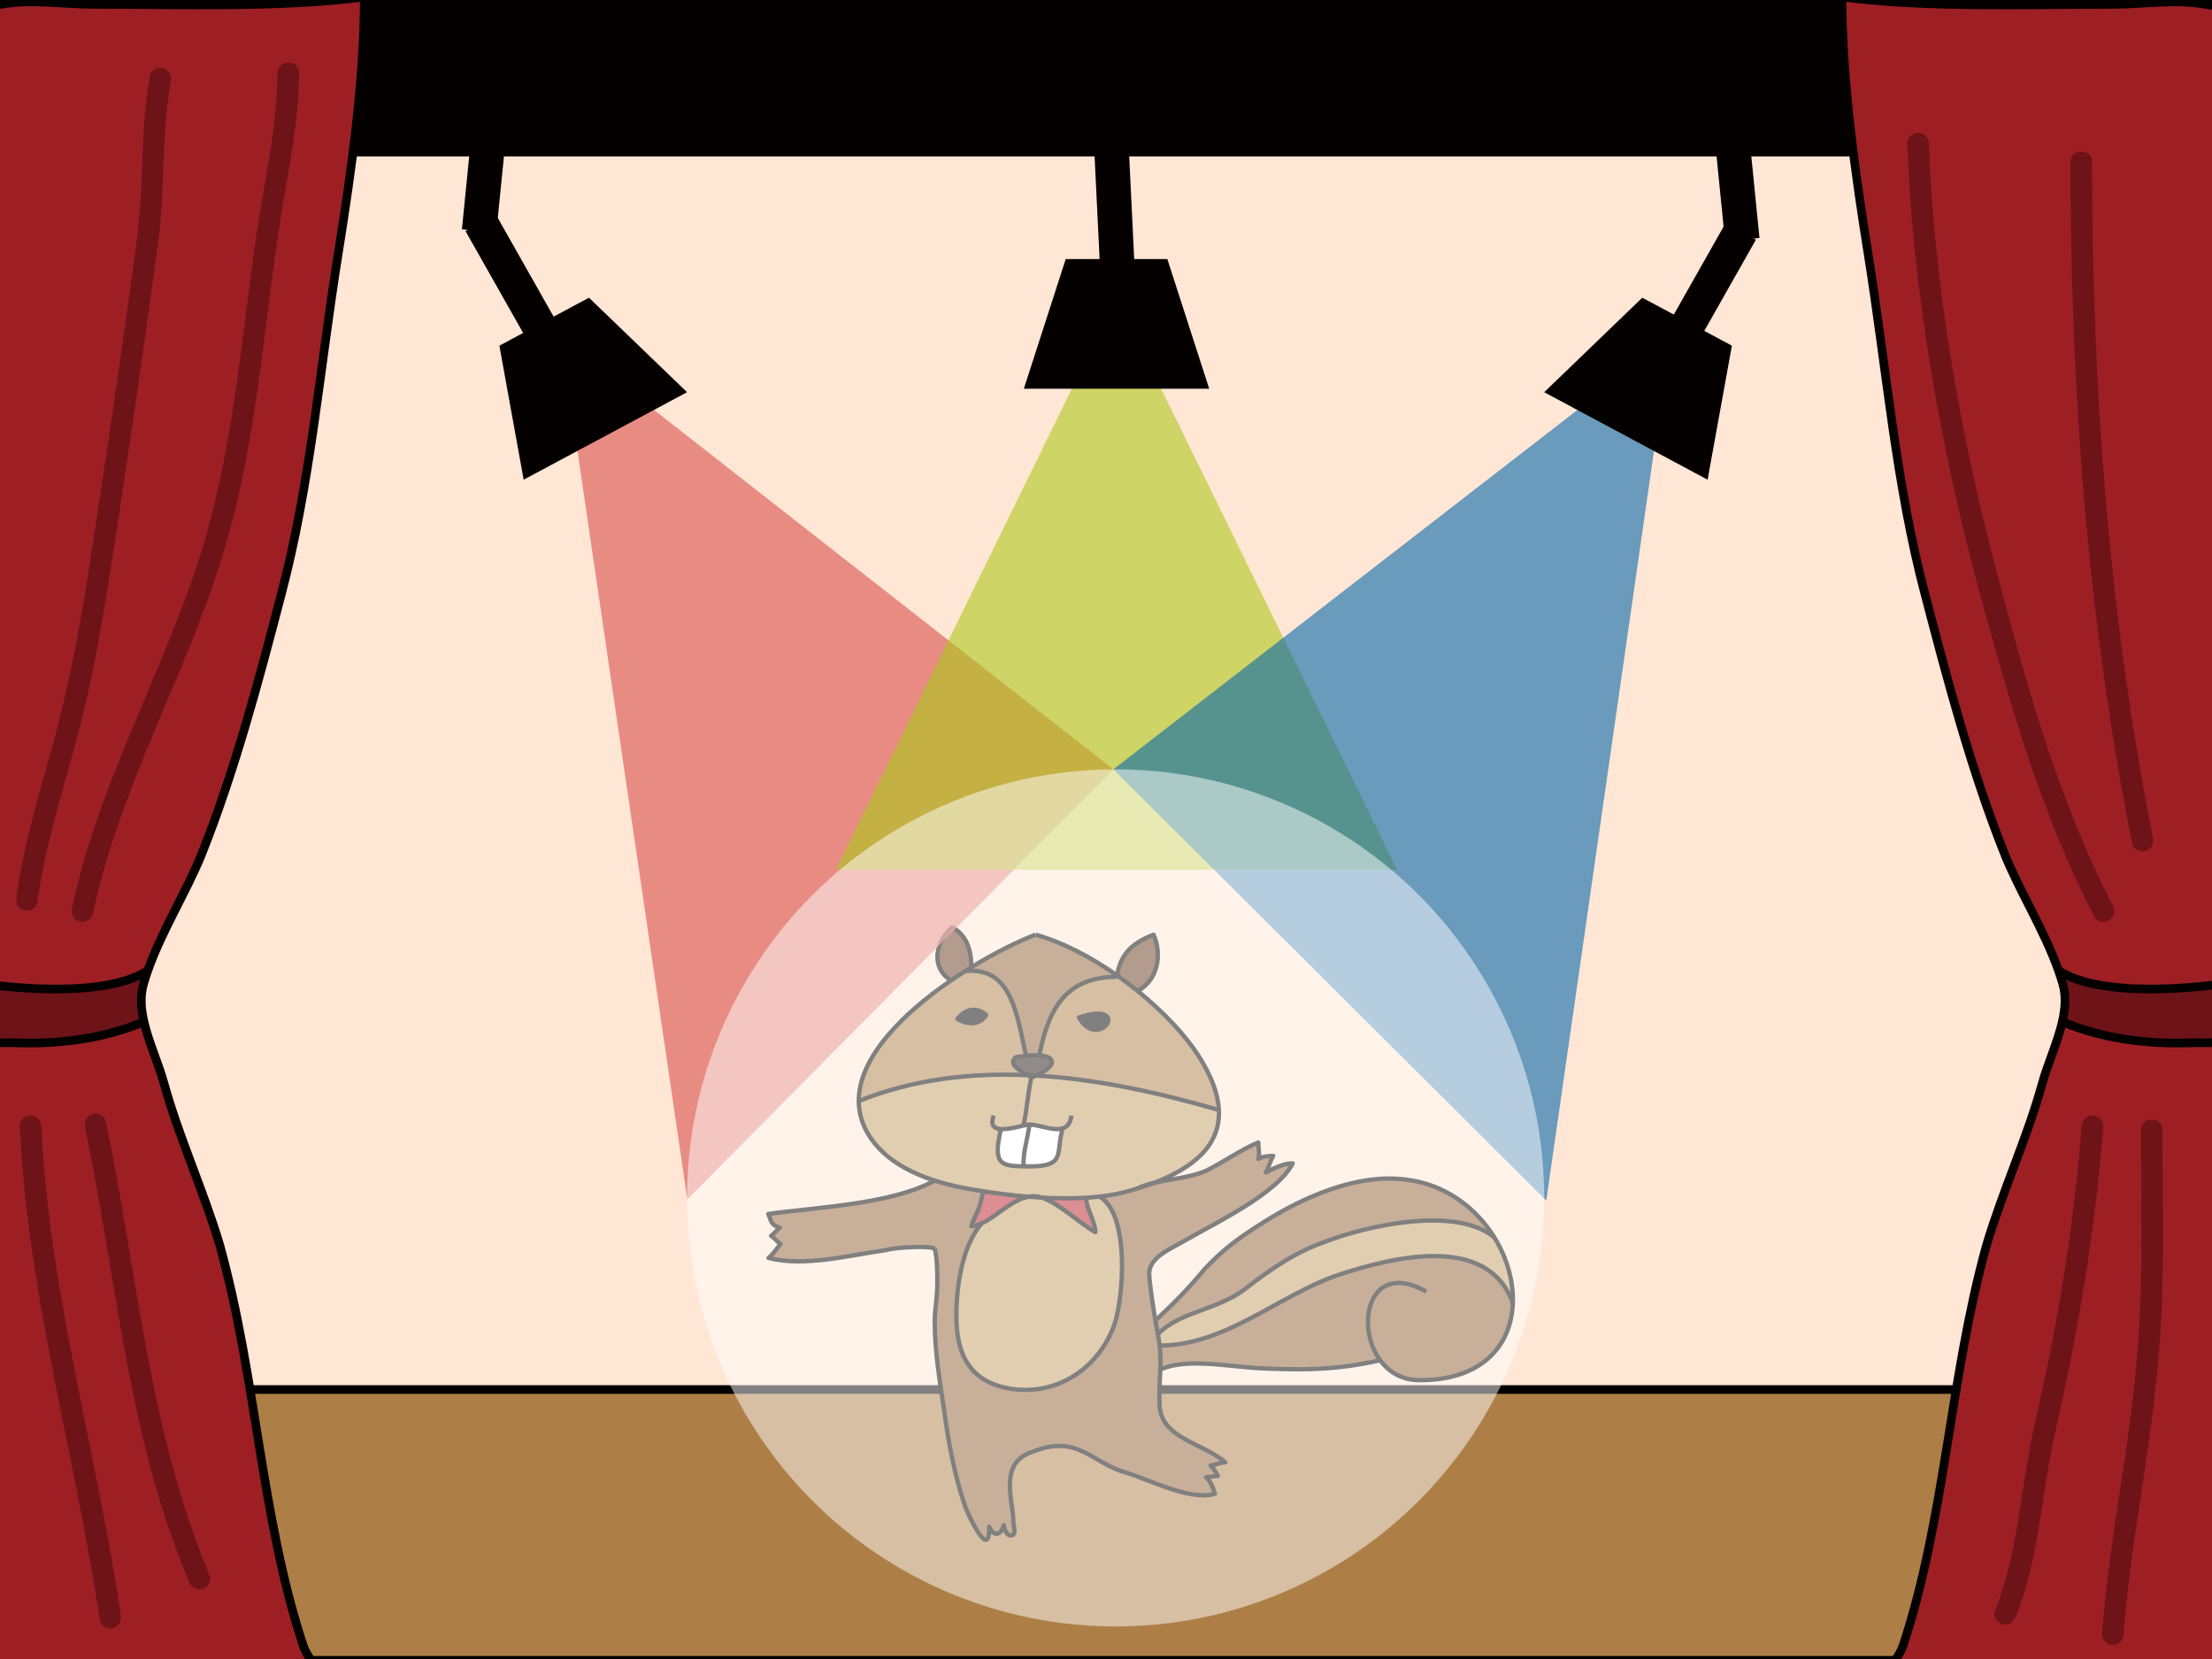 <?xml version="1.0" encoding="UTF-8" standalone="no"?>
<!-- Generator: Adobe Illustrator 16.0.0, SVG Export Plug-In . SVG Version: 6.00 Build 0)  -->

<svg
   xmlns:dc="http://purl.org/dc/elements/1.1/"
   xmlns:cc="http://creativecommons.org/ns#"
   xmlns:rdf="http://www.w3.org/1999/02/22-rdf-syntax-ns#"
   xmlns:svg="http://www.w3.org/2000/svg"
   xmlns="http://www.w3.org/2000/svg"
   xmlns:sodipodi="http://sodipodi.sourceforge.net/DTD/sodipodi-0.dtd"
   xmlns:inkscape="http://www.inkscape.org/namespaces/inkscape"
   version="1.1"
   id="圖層_1"
   x="0px"
   y="0px"
   width="2560px"
   height="1920px"
   viewBox="0 0 2560 1920"
   enable-background="new 0 0 2560 1920"
   xml:space="preserve"
   sodipodi:docname="on-on-on.svg"
   inkscape:version="0.92.3 (2405546, 2018-03-11)"><rect x="0" y="0" width="2560" height="1920" fill="#808080" stroke="none"/><defs
   id="defs1946" /><sodipodi:namedview
   pagecolor="#ffffff"
   bordercolor="#666666"
   borderopacity="1"
   objecttolerance="10"
   gridtolerance="10"
   guidetolerance="10"
   inkscape:pageopacity="0"
   inkscape:pageshadow="2"
   inkscape:window-width="1920"
   inkscape:window-height="1052"
   id="namedview1944"
   showgrid="false"
   inkscape:zoom="0.34766083"
   inkscape:cx="1473.6372"
   inkscape:cy="899.22005"
   inkscape:window-x="0"
   inkscape:window-y="0"
   inkscape:window-maximized="1"
   inkscape:current-layer="圖層_1" />
<rect
   style="fill:#ffe6d5"
   id="rect211"
   width="2301.093"
   height="1507.216"
   x="117.931"
   y="151.035" /><g
   id="圖層_5">
	<rect
   y="-3.53"
   fill="#040000"
   width="2560"
   height="184.529"
   id="rect1646" />
	<rect
   y="1608.115"
   fill="#AD7F46"
   stroke="#040000"
   stroke-width="10"
   stroke-miterlimit="10"
   width="2560"
   height="313.382"
   id="rect1648" />
	<g
   id="XMLID_2_">
		<g
   id="g1656">
			<path
   fill="#6E1318"
   d="M171.05,1123.26c-1.74,4.933-3.35,9.87-4.8,14.84c-4.2,14.271-3.14,29.19,0.35,44.382l-0.35,0.078     c-45.06,19.313-98.71,26.36-150.21,24.21c-17.17,0-55.79,2.15-66.52-15.02c-0.12-0.16-0.24-0.33-0.35-0.51     c0.1-9.12,0.22-18.25,0.35-27.393c0.12-6.72,0.25-13.448,0.39-20.17c0.67-4.16,1.3-7.62,1.75-9.87     C7.46,1144.54,121.7,1155.45,171.05,1123.26z"
   id="path1650" />
			<path
   fill="#9D1F24"
   d="M370.12,1938.53c-79.4,0-156.66,0-233.91,0c-47.21,0-92.27-2.15-137.34,2.14     c-36.48,2.15-42.92,12.88-49.35-23.6c-15.03-98.71,0-212.45,0-311.16c0-138.931-1.89-275.97-0.35-414.67     c0.11,0.18,0.23,0.35,0.35,0.51c10.73,17.17,49.35,15.021,66.52,15.021c51.5,2.149,105.15-4.898,150.21-24.211l0.35-0.078     c5.42,23.658,16.73,47.979,23.26,71.5c17.17,62.229,45.06,122.318,64.38,186.688c42.92,154.51,47.21,313.312,96.56,463.521     C355.09,1917.07,365.82,1927.8,370.12,1938.53z"
   id="path1652" />
			<path
   fill="#9D1F24"
   d="M421.62-3.53c0,96.57-15.021,201.72-30.04,296.14c-21.46,133.042-32.19,268.24-66.53,396.99     c-25.75,98.71-53.65,203.86-92.27,300.432c-17.46,42.66-45.41,87.067-61.73,133.229c-49.35,32.19-163.59,21.28-219.39,10.552     c-0.45,2.25-1.08,5.709-1.75,9.868c6.7-340.829,23.21-679.68,23.21-1020.6c0-23.61-10.73-81.55,0-103.01     C-16.15,0.76-20.44,9.34,1.02,5.05c34.33-6.44,72.96,0,107.29,0C209.17,5.05,322.91,9.34,421.62-3.53z"
   id="path1654" />
		</g>
		<g
   id="g1664">
			<path
   fill="none"
   stroke="#040000"
   stroke-width="10"
   stroke-miterlimit="10"
   d="M421.62-3.53     c0,96.57-15.021,201.72-30.04,296.14c-21.46,133.042-32.19,268.24-66.53,396.99c-25.75,98.71-53.65,203.86-92.27,300.432     c-17.46,42.66-45.41,87.067-61.73,133.229c-1.74,4.933-3.35,9.87-4.8,14.84c-4.2,14.271-3.14,29.19,0.35,44.382     c5.42,23.658,16.73,47.979,23.26,71.5c17.17,62.229,45.06,122.318,64.38,186.688c42.92,154.51,47.21,313.312,96.56,463.521     c4.29,12.881,15.021,23.608,19.32,34.341"
   id="path1658" />
			<path
   fill="none"
   stroke="#040000"
   stroke-width="10"
   stroke-miterlimit="10"
   d="M421.62-3.53     C322.91,9.34,209.17,5.05,108.31,5.05c-34.33,0-72.96-6.44-107.29,0c-21.46,4.29-17.17-4.29-27.9,15.02     c-10.73,21.46,0,79.4,0,103.01c0,340.92-16.51,679.77-23.21,1020.6c-0.14,6.723-0.27,13.45-0.39,20.17     c-0.13,9.143-0.25,18.271-0.35,27.393c-1.54,138.698,0.35,275.739,0.35,414.67c0,98.71-15.03,212.45,0,311.16     c6.43,36.479,12.87,25.75,49.35,23.6c45.07-4.29,90.13-2.14,137.34-2.14c77.25,0,154.51,0,233.91,0"
   id="path1660" />
			<path
   fill="none"
   stroke="#040000"
   stroke-width="10"
   stroke-miterlimit="10"
   d="M171.05,1123.26     c-49.35,32.19-163.59,21.28-219.39,10.55c-0.45,2.25-1.08,5.712-1.75,9.87c-2.46,15.33-5.34,40.07-0.74,47.563     c0.11,0.18,0.23,0.35,0.35,0.51c10.73,17.17,49.35,15.021,66.52,15.021c51.5,2.148,105.15-4.899,150.21-24.21"
   id="path1662" />
		</g>
	</g>
	<g
   id="XMLID_3_">
		<g
   id="g1673">
			<path
   fill="#9D1F24"
   d="M2131.768-3.53c0,96.57,15.021,201.72,30.041,296.14c21.459,133.042,32.189,268.24,66.529,396.99     c25.75,98.71,53.649,203.86,92.271,300.432c17.46,42.66,45.408,87.067,61.729,133.229c49.352,32.19,163.59,21.28,219.392,10.552     c0.448,2.25,1.08,5.709,1.75,9.868c-6.7-340.829-23.211-679.68-23.211-1020.6c0-23.61,10.729-81.55,0-103.01     c-10.729-19.31-6.438-10.73-27.898-15.021c-34.33-6.44-72.961,0-107.29,0C2344.218,5.05,2230.479,9.34,2131.768-3.53z"
   id="path1667" />
			<path
   fill="#9D1F24"
   d="M2183.268,1938.53c79.4,0,156.66,0,233.91,0c47.21,0,92.271-2.15,137.34,2.14     c36.48,2.15,42.92,12.88,49.353-23.6c15.029-98.71,0-212.45,0-311.16c0-138.931,1.89-275.97,0.351-414.67     c-0.109,0.18-0.229,0.35-0.351,0.51c-10.729,17.17-49.353,15.021-66.521,15.021c-51.5,2.149-105.149-4.898-150.209-24.211     l-0.352-0.078c-5.42,23.658-16.729,47.979-23.261,71.5c-17.17,62.229-45.062,122.318-64.38,186.688     c-42.92,154.51-47.21,313.312-96.562,463.521C2198.298,1917.07,2187.566,1927.8,2183.268,1938.53z"
   id="path1669" />
			<path
   fill="#6E1318"
   d="M2382.338,1123.26c1.74,4.933,3.35,9.87,4.8,14.84c4.2,14.271,3.14,29.19-0.35,44.382l0.35,0.078     c45.062,19.313,98.71,26.36,150.21,24.21c17.17,0,55.79,2.15,66.521-15.02c0.119-0.16,0.238-0.33,0.35-0.51     c-0.1-9.12-0.22-18.25-0.35-27.393c-0.12-6.72-0.25-13.448-0.393-20.17c-0.67-4.16-1.3-7.62-1.75-9.87     C2545.928,1144.54,2431.688,1155.45,2382.338,1123.26z"
   id="path1671" />
		</g>
		<g
   id="g1681">
			<path
   fill="none"
   stroke="#040000"
   stroke-width="10"
   stroke-miterlimit="10"
   d="M2131.768-3.53     c0,96.57,15.021,201.72,30.041,296.14c21.459,133.042,32.189,268.24,66.529,396.99c25.75,98.71,53.649,203.86,92.271,300.432     c17.46,42.66,45.408,87.067,61.729,133.229c1.74,4.933,3.352,9.87,4.801,14.84c4.199,14.271,3.141,29.19-0.351,44.382     c-5.42,23.658-16.729,47.979-23.261,71.5c-17.17,62.229-45.062,122.318-64.38,186.688     c-42.92,154.51-47.21,313.312-96.562,463.521c-4.29,12.881-15.021,23.608-19.318,34.341"
   id="path1675" />
			<path
   fill="none"
   stroke="#040000"
   stroke-width="10"
   stroke-miterlimit="10"
   d="M2131.768-3.53     c98.711,12.87,212.45,8.58,313.313,8.58c34.329,0,72.96-6.44,107.29,0c21.46,4.29,17.17-4.29,27.897,15.02     c10.73,21.46,0,79.4,0,103.01c0,340.92,16.512,679.77,23.211,1020.6c0.142,6.723,0.271,13.45,0.392,20.17     c0.13,9.143,0.25,18.271,0.351,27.393c1.541,138.698-0.351,275.739-0.351,414.67c0,98.71,15.029,212.45,0,311.16     c-6.431,36.479-12.87,25.75-49.353,23.6c-45.068-4.29-90.129-2.14-137.34-2.14c-77.25,0-154.51,0-233.91,0"
   id="path1677" />
			<path
   fill="none"
   stroke="#040000"
   stroke-width="10"
   stroke-miterlimit="10"
   d="M2382.338,1123.26     c49.35,32.19,163.59,21.28,219.39,10.55c0.45,2.25,1.08,5.712,1.75,9.87c2.46,15.33,5.341,40.07,0.74,47.563     c-0.11,0.18-0.229,0.35-0.351,0.51c-10.729,17.17-49.352,15.021-66.521,15.021c-51.5,2.148-105.148-4.899-150.21-24.21"
   id="path1679" />
		</g>
	</g>
	<g
   id="g1688">
		<g
   id="g1686">
			<path
   fill="#6E1318"
   d="M321.136,84.451c-0.161,62.86-15.219,124.639-24.26,186.559c-9.251,63.357-16.05,127.046-25.547,190.37     c-9.244,61.632-21.048,123.01-39.977,182.466c-17.871,56.132-40.857,110.469-63.707,164.705     c-33.237,78.896-66.664,158.406-84.261,242.534c-1.394,6.663,1.86,13.486,8.73,15.377c6.254,1.72,13.981-2.061,15.377-8.73     c24.173-115.567,77.813-221.662,120.601-330.902c21.774-55.592,39.57-112.09,51.788-170.562     c13.327-63.774,21.49-128.495,29.708-193.083c5.864-46.088,11.868-92.139,19.725-137.937     c7.986-46.553,16.701-93.404,16.823-140.797C346.177,68.328,321.177,68.332,321.136,84.451L321.136,84.451z"
   id="path1684" />
		</g>
	</g>
	<g
   id="g1694">
		<g
   id="g1692">
			<path
   fill="#6E1318"
   d="M173.513,87.565c-5.962,32.707-7.658,65.859-8.806,99.022c-1.119,32.333-2.644,64.361-7.021,96.436     c-8.956,65.614-17.999,131.217-27.806,196.71c-9.636,64.351-18.967,128.779-29.241,193.031     C90.488,736.25,78.268,799.36,61.21,861.379C45.148,919.78,27.145,978.021,19.007,1038.21     c-0.912,6.747,1.509,13.391,8.731,15.377c5.894,1.621,14.461-1.965,15.376-8.73C51.679,981.5,71.112,920.299,87.843,858.79     c16.876-62.041,28.4-125.415,38.411-188.878c10.155-64.38,19.608-128.899,29.2-193.366c9.746-65.496,18.73-131.102,27.68-196.71     c8.399-61.571,3.325-124.4,14.485-185.622c1.221-6.697-1.733-13.452-8.731-15.377C182.766,77.15,174.736,80.856,173.513,87.565     L173.513,87.565z"
   id="path1690" />
		</g>
	</g>
	<g
   id="g1700">
		<g
   id="g1698">
			<path
   fill="#6E1318"
   d="M98.406,1304.513c24.829,118.581,38.573,239.26,66.487,357.229     c13.589,57.431,30.732,114.103,53.685,168.521c2.646,6.273,8.157,10.716,15.376,8.73c5.925-1.63,11.384-9.085,8.731-15.377     c-47.443-112.486-69.093-233.208-89.141-352.981c-9.659-57.709-19.037-115.484-31.03-172.77     c-1.397-6.671-9.122-10.451-15.377-8.73C100.267,1291.025,97.011,1297.85,98.406,1304.513L98.406,1304.513z"
   id="path1696" />
		</g>
	</g>
	<g
   id="g1706">
		<g
   id="g1704">
			<path
   fill="#6E1318"
   d="M22.853,1303.335c5.911,129.151,32.671,256.063,58.179,382.439     c12.708,62.957,25.123,126.005,34.542,189.554c1.001,6.751,9.418,10.369,15.377,8.729c7.159-1.97,9.729-8.643,8.73-15.377     c-18.882-127.393-49.748-252.603-70.948-379.588c-10.267-61.496-18.028-123.444-20.88-185.759c-0.312-6.807-5.45-12.5-12.5-12.5     C28.774,1290.835,22.541,1296.522,22.853,1303.335L22.853,1303.335z"
   id="path1702" />
		</g>
	</g>
	<g
   id="g1712">
		<g
   id="g1710">
			<path
   fill="#6E1318"
   d="M2207.402,165.996c4.479,123.572,21.916,246.625,47.144,367.587     c12.487,59.876,27.101,119.31,43.63,178.197c15.943,56.796,31.731,113.528,50.734,169.406     c20.871,61.369,44.879,121.963,74.791,179.528c3.139,6.041,11.445,7.798,17.102,4.484c6.092-3.567,7.627-11.058,4.484-17.104     c-54.219-104.348-89.086-218.01-119.728-331.139c-15.936-58.838-31.425-117.644-44.211-177.268     c-13.053-60.865-23.923-122.208-32.343-183.885c-8.593-62.936-14.305-126.33-16.604-189.812c-0.248-6.808-5.5-12.5-12.5-12.5     C2213.275,153.496,2207.155,159.183,2207.402,165.996L2207.402,165.996z"
   id="path1708" />
		</g>
	</g>
	<g
   id="g1718">
		<g
   id="g1716">
			<path
   fill="#6E1318"
   d="M2396.243,187.456c0.021,130.287,4.746,260.589,15.762,390.425     c11.06,130.362,28.568,260.239,53.603,388.665c0.627,3.215,1.264,6.428,1.897,9.644c1.324,6.688,9.177,10.436,15.377,8.729     c6.923-1.904,10.053-8.699,8.729-15.377c-25.248-127.492-42.868-256.362-54.105-385.827     c-11.268-129.798-16.094-260.108-16.26-390.377c-0.002-1.96-0.003-3.92-0.003-5.88     C2421.24,171.334,2396.24,171.333,2396.243,187.456L2396.243,187.456z"
   id="path1714" />
		</g>
	</g>
	<g
   id="g1724">
		<g
   id="g1722">
			<path
   fill="#6E1318"
   d="M2409.119,1303.335c-4.789,63.04-12.671,125.795-23.023,188.157c-5.238,31.56-11.143,63.008-17.602,94.34     c-6.237,30.262-13.837,60.257-19.41,90.649c-11.543,62.945-16.248,128.008-40.378,187.906c-2.55,6.331,2.728,13.728,8.729,15.377     c7.141,1.964,12.834-2.416,15.377-8.729c22.309-55.38,28.106-115.387,37.905-173.788c5.067-30.202,12.368-59.898,18.75-89.834     c6.661-31.244,12.699-62.62,18.156-94.097c12.054-69.522,21.146-139.619,26.493-209.982c0.517-6.803-6.077-12.5-12.5-12.5     C2414.415,1290.835,2409.635,1296.543,2409.119,1303.335L2409.119,1303.335z"
   id="path1720" />
		</g>
	</g>
	<g
   id="g1730">
		<g
   id="g1728">
			<path
   fill="#6E1318"
   d="M2477.788,1307.627c0.017,66.028,1.529,132.074-0.656,198.085     c-2.145,64.768-10.056,128.792-19.661,192.822c-9.61,64.068-19.984,128.121-24.746,192.783c-0.502,6.805,6.064,12.5,12.5,12.5     c7.191,0,12-5.707,12.5-12.5c4.74-64.392,15.186-128.119,24.721-191.923c9.712-64.979,17.576-129.948,19.754-195.665     c2.163-65.347,0.604-130.738,0.591-196.104C2502.784,1291.506,2477.784,1291.505,2477.788,1307.627L2477.788,1307.627z"
   id="path1726" />
		</g>
	</g>
</g>
<g
   id="圖層_2"
   display="none">
	<g
   id="XMLID_1_"
   display="inline">
		<g
   id="g1771">
			<path
   fill="#925F33"
   d="M1740.898,1445.964c8.962,47.323-13.798,95.088-86.074,111.064c-19.801,4.308-36.606-1.67-49.2-12.62     c-46.71,22.489-87.468,31.647-137.637,40.299c-32.87,5.188-108.988,8.649-126.288,41.52c-0.831-15.818,0.164-27.956,0.691-39.952     c74.061-17.587,132.707-89.916,194.795-127.854C1592.545,1425.55,1694.181,1373.313,1740.898,1445.964z"
   id="path1733" />
			<path
   fill="#C49D62"
   d="M1703.271,1376.574c19.541,19.921,32.938,44.59,37.627,69.39c-46.72-72.65-148.354-20.414-203.715,12.456     c-62.088,37.938-120.732,110.27-194.795,127.854c0.121-2.751,0.228-5.493,0.271-8.278c19.644-30.248,66.933-49.157,92.458-79.786     c24.22-29.41,48.438-55.359,79.579-74.389c41.52-27.682,136.668-73.188,188.565-47.237L1703.271,1376.574z"
   id="path1735" />
			<path
   fill="#925F33"
   d="M1703.271,1376.574l-0.01,0.009c-51.897-25.949-147.048,19.558-188.565,47.237     c-31.142,19.027-55.359,44.979-79.579,74.389c-25.525,30.629-72.814,49.538-92.458,79.786c0.104-6.651-0.087-13.511-0.96-21.157     c15.567-22.489,30.344-46.26,42.453-70.479c15.568-25.949,27.178-40.552,54.425-67.729     c39.063-38.959,93.419-79.578,150.508-84.769C1634.73,1329.294,1675.299,1348.063,1703.271,1376.574z"
   id="path1737" />
			<path
   fill="#925F33"
   d="M1342.659,1577.995c-0.043,2.785-0.147,5.527-0.271,8.277c-0.525,11.996-1.521,24.134-0.689,39.952     c1.729,38.062,50.169,43.25,76.118,65.739c-6.921,0-12.109,3.46-17.3,3.46c3.459,3.46,6.92,8.649,8.648,12.109     c-3.46,0-10.38,1.729-13.84,1.729c5.189,3.46,8.649,13.84,10.38,19.029c-27.68,8.65-74.389-15.569-102.067-24.22     c-39.789-10.38-81.31-20.76-122.827-27.681c-32.87-6.92-51.899,5.189-84.771,15.569c-29.41,8.649-81.309,38.061-112.448,29.409     c3.462-1.729,8.65-12.109,12.11-15.569c-6.92,1.729-15.57-3.46-22.49-3.46c3.46-1.729,12.11-6.92,17.301-8.648     c-49.504-13.753,24.22-27.68,34.6-36.329c13.84-10.38,12.109-24.221,17.3-43.249c8.65-36.33,19.03-72.659,32.87-108.988     c5.189-12.11,25.95-46.709,17.3-60.549c-3.46-6.92-48.438-26.815-58.818-30.275c-39.789-20.759-88.229-38.924-115.907-71.793     c5.189,0,15.568-3.46,20.76-5.188c-1.729-3.46-1.729-10.38-3.46-13.84c3.46,0,10.38-1.729,13.84-1.729     c-6.92-8.649-3.46-12.108-1.729-20.76c50.56,26.434,80.125,58.923,137.205,65.843c0,0,0,0,0.009,0     c15.457,4.748,31.287,7.983,46.164,10.275c2.18,0.363,4.401,0.727,6.661,1.082c-3.771,23.674-10.121,28.328-13.581,40.438     c4.048-0.284,8.044-1.495,12.03-3.296c-22.479,25.95-29.332,72.495-29.332,107.096c0,44.979,15.569,77.85,65.739,84.77     c53.629,6.92,100.338-25.95,117.64-76.119c10.38-32.869,17.073-125.959-17.524-146.719c13.096-1.462,25.456-3.807,36.554-7.249     c2.388-0.685,4.74-1.375,7.067-2.094h0.009c6.366-1.954,12.517-4.039,18.398-6.264c19.462-4.645,43.059-6.436,61.022-14.134     c20.76-10.38,39.789-24.22,60.549-32.869c0,5.188,1.73,13.84,0,19.029c6.92-3.46,13.84-3.46,17.301-3.46     c-3.461,5.189-5.188,13.84-8.648,19.029c10.38-5.189,20.76-10.381,31.14-10.381c-17.3,34.601-89.959,69.198-122.828,88.229     c-17.3,10.38-41.52,19.029-43.25,38.059c0,13.841,7.569,58.897,10.025,71.284c0.936,4.73,1.609,9.134,2.085,13.295     C1342.572,1564.484,1342.763,1571.344,1342.659,1577.995z"
   id="path1739" />
			<path
   fill="#C49D62"
   d="M1229.571,1305.421c-10.873,3.537-27.818-4.429-38.379-4.429c-5.097,0-22.204,6.003-33.27,5.276v0.061     c-9.125,39.686-1.046,42.738,26.349,43.059c2.188,0.026,4.488,0.035,6.921,0.043     C1234.449,1349.578,1220.921,1333.101,1229.571,1305.421z M1193.172,1246.662c1.998-0.753,3.884-1.522,5.648-2.312     c72.14,4.188,144.142,20.354,210.942,39.694l0.513-0.026c2.041,40.396-28.657,66.927-75.974,84.734     c-6.771,1.617-13.044,3.581-18.396,6.263h-0.011c-2.326,0.72-4.68,1.41-7.065,2.095c-11.1,3.441-23.458,5.785-36.554,7.248     c-5.14,0.578-10.391,1.028-15.728,1.342c-16.634,1.003-34.029,0.819-51.208-0.131c-2.5-0.813-4.921-1.351-7.23-1.539     c-2.741-0.174-5.433,0.018-8.069,0.492c-18.658-1.515-36.685-3.807-52.738-6.332c-2.258-0.354-4.479-0.719-6.661-1.082     c-14.877-2.291-30.707-5.525-46.164-10.273c-0.009,0-0.009,0-0.009,0c-31.269-9.604-61.024-25.379-78.385-52.003     c-8.667-13.494-12.552-27.247-12.611-41.001h0.009c62.539-25.182,129.125-32.854,195.781-29.963     C1190.923,1244.863,1192.307,1245.797,1193.172,1246.662z"
   id="path1741" />
			<path
   fill="#AD7F46"
   d="M1410.275,1284.021l-0.513,0.026c-66.803-19.341-138.804-35.508-210.942-39.694     c21.798-9.723,25.249-21.893,3.605-23.327l0.01-0.146c10.38-53.629,30.914-90.841,89.732-90.841     c0.087-0.536,0.173-1.063,0.261-1.592c8.227,5.776,16.219,11.822,23.898,18.053c30.084,24.393,55.314,51.414,70.35,74.916     C1401.972,1245.33,1409.367,1266.047,1410.275,1284.021z M1248.28,1177.074C1272.05,1217.866,1311.372,1156.4,1248.28,1177.074     L1248.28,1177.074z"
   id="path1743" />
			<path
   fill="#67391B"
   d="M1334.729,1081.285c10.381,24.22,4.222,52.911-18.397,65.212c-7.682-6.229-15.674-12.274-23.899-18.053     C1296.132,1106.819,1306.546,1091.942,1334.729,1081.285z"
   id="path1745" />
			<path
   fill="#925F33"
   d="M1292.43,1128.444c-0.087,0.525-0.173,1.056-0.26,1.592c-58.818,0-79.354,37.212-89.734,90.841     l-0.008,0.146c-4.193-0.283-9.333-0.162-15.466,0.47l-0.095-0.943c-10.38-46.709-16.437-102.432-70.064-97.241     c2.52-1.601,5.035-3.155,7.534-4.688c28.259-17.282,55.195-30.361,73.775-37.333     C1229.709,1090.1,1262.57,1107.46,1292.43,1128.444z"
   id="path1747" />
			<path
   fill="#C49D62"
   d="M1272.275,1384.359c34.6,20.76,27.902,113.85,17.522,146.719c-17.3,50.169-64.009,83.039-117.638,76.119     c-50.169-6.92-65.739-39.789-65.739-84.771c0-34.6,6.853-81.145,29.332-107.095c17.49-7.914,34.668-27.308,54.287-30.812     c5.061,0.406,10.172,0.763,15.301,1.048c19.947,6.505,45.058,30.759,61.969,39.979c0-12.108-10.761-27.74-10.761-39.85     C1261.887,1385.389,1267.137,1384.938,1272.275,1384.359z"
   id="path1749" />
			<path
   fill="#040000"
   d="M1248.28,1177.074C1311.372,1156.4,1272.05,1217.866,1248.28,1177.074L1248.28,1177.074z"
   id="path1751" />
			<path
   fill="#B81C25"
   d="M1256.55,1385.7c0,12.107,10.761,27.74,10.761,39.85c-16.91-9.221-42.021-33.475-61.969-39.979     C1222.521,1386.521,1239.916,1386.703,1256.55,1385.7z"
   id="path1753" />
			<path
   fill="#FFFFFF"
   d="M1191.191,1300.992c10.562,0,27.506,7.966,38.379,4.429c-8.65,27.68,4.878,44.157-38.379,44.01     c-2.433-0.008-4.731-0.017-6.92-0.043v-0.207C1183.164,1334.761,1188.726,1317.79,1191.191,1300.992z"
   id="path1755" />
			<path
   fill="#040000"
   d="M1202.428,1221.022c21.644,1.438,18.19,13.605-3.605,23.328c-3.185-0.188-6.375-0.354-9.56-0.482     c-8.32-5.025-23.51-11.824-14.264-20.727c4.342-0.742,8.33-1.287,11.963-1.65     C1193.094,1220.859,1198.232,1220.738,1202.428,1221.022z"
   id="path1757" />
			<path
   fill="#040000"
   d="M1198.82,1244.353c-1.766,0.787-3.65,1.559-5.648,2.312c-0.865-0.865-2.249-1.799-3.91-2.794     C1192.445,1243.998,1195.637,1244.162,1198.82,1244.353z"
   id="path1759" />
			<path
   fill="#AD7F46"
   d="M1186.866,1220.548l0.095,0.943c-3.633,0.363-7.621,0.908-11.963,1.65     c-9.247,8.9,5.943,15.699,14.264,20.727c-66.656-2.891-133.242,4.783-195.781,29.963h-0.009     c-0.225-51.043,52.063-102.12,106.792-139.635c5.501-3.771,11.037-7.404,16.538-10.892     C1170.432,1118.116,1176.486,1173.839,1186.866,1220.548z M1141.021,1174.055c-11.895-9.515-23.786-7.136-33.303,4.76     C1119.614,1185.948,1133.886,1185.948,1141.021,1174.055z"
   id="path1761" />
			<path
   fill="#FFFFFF"
   d="M1184.271,1349.181v0.207c-27.396-0.318-35.475-3.373-26.35-43.059v-0.061     c11.063,0.727,28.173-5.276,33.27-5.276C1188.726,1317.79,1183.164,1334.761,1184.271,1349.181z"
   id="path1763" />
			<path
   fill="#B81C25"
   d="M1135.754,1415.334c-3.988,1.8-7.984,3.011-12.032,3.296c3.46-12.109,9.811-16.764,13.581-40.438     c16.056,2.523,34.081,4.815,52.738,6.331C1170.423,1388.026,1153.244,1407.42,1135.754,1415.334z"
   id="path1765" />
			<path
   fill="#040000"
   d="M1107.72,1178.813c9.517-11.896,21.408-14.272,33.302-4.76     C1133.886,1185.948,1119.614,1185.948,1107.72,1178.813z"
   id="path1767" />
			<path
   fill="#67391B"
   d="M1123.722,1117.614l0.614,1.004c-2.5,1.531-5.017,3.088-7.534,4.688     c-5.501,3.485-11.037,7.118-16.538,10.892c-19.521-11.229-22.853-38.673,0.971-61.563     C1118.532,1081.285,1123.722,1099.96,1123.722,1117.614z"
   id="path1769" />
		</g>
		<g
   id="g1817">
			<path
   fill="none"
   stroke="#040000"
   stroke-width="5"
   stroke-linejoin="round"
   stroke-miterlimit="10"
   d="M1315.905,1375.018     c6.366-1.954,12.517-4.04,18.396-6.263c47.314-17.81,78.015-44.339,75.974-84.734c-0.908-17.974-8.306-38.688-23.599-62.605     c-15.034-23.502-40.266-50.523-70.35-74.916c-7.683-6.229-15.674-12.274-23.899-18.053     c-29.858-20.984-62.721-38.346-94.316-47.159"
   id="path1773" />
			<path
   fill="none"
   stroke="#040000"
   stroke-width="5"
   stroke-linejoin="round"
   stroke-miterlimit="10"
   d="M1084.479,1366.835     c15.457,4.748,31.286,7.983,46.164,10.275c2.181,0.361,4.402,0.727,6.66,1.082c16.056,2.523,34.081,4.815,52.738,6.331     c5.062,0.405,10.172,0.762,15.301,1.047c17.181,0.951,34.574,1.133,51.208,0.13c5.337-0.313,10.587-0.762,15.728-1.341     c13.096-1.462,25.456-3.808,36.554-7.249c2.388-0.685,4.74-1.375,7.067-2.094"
   id="path1775" />
			<path
   fill="none"
   stroke="#040000"
   stroke-width="5"
   stroke-linejoin="round"
   stroke-miterlimit="10"
   d="M1198.111,1081.285     c-18.58,6.972-45.518,20.051-73.775,37.333c-2.5,1.531-5.017,3.088-7.534,4.688c-5.501,3.485-11.037,7.118-16.538,10.892     c-54.728,37.515-107.016,88.592-106.792,139.635c0.063,13.754,3.944,27.507,12.611,41.001     c17.36,26.624,47.116,42.401,78.385,52.003"
   id="path1777" />
			<path
   fill="none"
   stroke="#040000"
   stroke-width="5"
   stroke-linejoin="round"
   stroke-miterlimit="10"
   d="M1292.17,1130.036     c0.087-0.536,0.173-1.064,0.26-1.592c3.702-21.625,14.116-36.502,42.299-47.159c10.381,24.22,4.222,52.911-18.397,65.212"
   id="path1779" />
			<path
   fill="none"
   stroke="#040000"
   stroke-width="5"
   stroke-linejoin="round"
   stroke-miterlimit="10"
   d="M1123.722,1117.614     c0-17.654-5.188-36.329-22.487-44.979c-23.822,22.888-20.492,50.333-0.971,61.563"
   id="path1781" />
			<path
   fill="none"
   stroke="#040000"
   stroke-width="5"
   stroke-linejoin="round"
   stroke-miterlimit="10"
   d="M993.48,1273.831     c62.539-25.18,129.125-32.852,195.78-29.963c3.185,0.13,6.375,0.294,9.56,0.484c72.14,4.187,144.142,20.354,210.942,39.692"
   id="path1783" />
			<path
   fill="none"
   stroke="#040000"
   stroke-width="5"
   stroke-linejoin="round"
   stroke-miterlimit="10"
   d="M1193.172,1246.662     c-0.865-0.865-2.249-1.799-3.91-2.794c-8.319-5.025-23.51-11.824-14.264-20.725c4.342-0.744,8.33-1.289,11.963-1.652     c6.133-0.632,11.271-0.753,15.466-0.468c21.642,1.437,18.19,13.604-3.605,23.329     C1197.056,1245.14,1195.17,1245.909,1193.172,1246.662"
   id="path1785" />
			<path
   fill="none"
   stroke="#040000"
   stroke-width="5"
   stroke-linejoin="round"
   stroke-miterlimit="10"
   d="M1193.172,1246.662     c-4.316,20.094-5.441,40.49-8.9,54.33"
   id="path1787" />
			<path
   fill="none"
   stroke="#040000"
   stroke-width="5"
   stroke-linejoin="round"
   stroke-miterlimit="10"
   d="M1149.672,1290.612     c-4.264,11.374,0.528,15.154,8.252,15.656c11.063,0.727,28.173-5.276,33.268-5.276c10.563,0,27.508,7.966,38.381,4.429     c5.153-1.661,8.942-5.917,10.06-14.809"
   id="path1789" />
			<path
   fill="none"
   stroke="#040000"
   stroke-width="5"
   stroke-linejoin="round"
   stroke-miterlimit="10"
   d="M1157.924,1306.329     c-9.125,39.686-1.046,42.738,26.348,43.059c2.188,0.026,4.489,0.035,6.922,0.043c43.258,0.147,29.729-16.33,38.379-44.01"
   id="path1791" />
			<path
   fill="none"
   stroke="#040000"
   stroke-width="5"
   stroke-linejoin="round"
   stroke-miterlimit="10"
   d="M1107.72,1178.813     c9.517-11.896,21.408-14.272,33.302-4.76C1133.886,1185.948,1119.614,1185.948,1107.72,1178.813z"
   id="path1793" />
			<path
   fill="none"
   stroke="#040000"
   stroke-width="5"
   stroke-linejoin="round"
   stroke-miterlimit="10"
   d="M1248.28,1177.074     C1311.372,1156.4,1272.05,1217.866,1248.28,1177.074L1248.28,1177.074z"
   id="path1795" />
			<path
   fill="none"
   stroke="#040000"
   stroke-width="5"
   stroke-linejoin="round"
   stroke-miterlimit="10"
   d="M1084.479,1366.835     c-0.01,0-0.01,0-0.01,0c-57.081-6.92-86.646-39.409-137.204-65.843c-1.729,8.647-5.188,12.107,1.73,20.76     c-3.46,0-10.38,1.729-13.84,1.729c1.729,3.459,1.729,10.38,3.46,13.84c-5.19,1.729-15.57,5.188-20.76,5.188     c27.68,32.869,76.117,51.034,115.906,71.793c10.38,3.46,55.359,23.355,58.819,30.275c8.649,13.84-12.11,48.438-17.3,60.549     c-13.842,36.329-24.222,72.658-32.87,108.988c-5.19,19.027-3.46,32.868-17.302,43.249c-10.38,8.648-84.103,22.574-34.599,36.328     c-5.19,1.729-13.84,6.921-17.3,8.649c6.92,0,15.57,5.189,22.49,3.46c-3.46,3.46-8.65,13.84-12.11,15.569     c31.139,8.648,83.039-20.761,112.448-29.409c32.869-10.38,51.897-22.489,84.769-15.569c41.521,6.92,83.039,17.299,122.828,27.679     c27.681,8.65,74.39,32.87,102.068,24.222c-1.73-5.189-5.189-15.569-10.38-19.029c3.46,0,10.38-1.729,13.84-1.729     c-1.73-3.459-5.19-8.648-8.649-12.108c5.189,0,10.379-3.46,17.299-3.46c-25.948-22.489-74.389-27.68-76.118-65.739     c-0.831-15.819,0.164-27.956,0.691-39.953c0.121-2.751,0.226-5.493,0.27-8.276c0.104-6.651-0.088-13.513-0.961-21.157     c-0.476-4.161-1.148-8.563-2.084-13.295c-2.457-12.388-10.024-57.444-10.024-71.284c1.729-19.029,25.95-27.679,43.25-38.059     c32.869-19.03,105.526-53.631,122.828-88.229c-10.38,0-20.761,5.19-31.142,10.38c3.46-5.188,5.189-13.839,8.649-19.027     c-3.46,0-10.38,0-17.3,3.459c1.729-5.188,0-13.84,0-19.028c-20.761,8.647-39.789,22.489-60.549,32.869     c-17.968,7.697-41.563,9.488-61.024,14.134c-6.772,1.617-13.044,3.581-18.397,6.263h-0.01"
   id="path1797" />
			<path
   fill="none"
   stroke="#040000"
   stroke-width="5"
   stroke-linejoin="round"
   stroke-miterlimit="10"
   d="M1341.699,1556.838     c15.567-22.49,30.344-46.26,42.453-70.479c15.568-25.949,27.178-40.553,54.425-67.729     c39.063-38.959,93.419-79.578,150.508-84.769c45.646-4.567,86.214,14.202,114.188,42.713     c19.538,19.921,32.938,44.59,37.625,69.39c8.963,47.323-13.797,95.088-86.073,111.064c-19.8,4.308-36.606-1.67-49.2-12.62     c-38.042-33.063-37.688-111.454,34.703-89.104"
   id="path1799" />
			<path
   fill="none"
   stroke="#040000"
   stroke-width="5"
   stroke-linejoin="round"
   stroke-miterlimit="10"
   d="M1605.624,1544.408     c-46.71,22.489-87.468,31.647-137.637,40.299c-32.87,5.188-108.988,8.649-126.288,41.52"
   id="path1801" />
			<path
   fill="none"
   stroke="#040000"
   stroke-width="5"
   stroke-linejoin="round"
   stroke-miterlimit="10"
   d="M1137.303,1378.192     c-3.771,23.674-10.121,28.328-13.581,40.438c4.048-0.285,8.044-1.496,12.032-3.296c17.49-7.914,34.668-27.308,54.287-30.812     c2.638-0.477,5.328-0.666,8.07-0.492c2.31,0.188,4.729,0.727,7.229,1.54c19.947,6.505,45.057,30.759,61.968,39.979     c0-12.107-10.76-27.739-10.76-39.85"
   id="path1803" />
			<path
   fill="none"
   stroke="#040000"
   stroke-width="5"
   stroke-linejoin="round"
   stroke-miterlimit="10"
   d="M1135.763,1415.326     l-0.009,0.008c-22.48,25.95-29.332,72.495-29.332,107.095c0,44.979,15.569,77.851,65.739,84.771     c53.629,6.92,100.338-25.95,117.638-76.119c10.38-32.869,17.075-125.959-17.524-146.719"
   id="path1805" />
			<path
   fill="none"
   stroke="#040000"
   stroke-width="5"
   stroke-linejoin="round"
   stroke-miterlimit="10"
   d="M1116.802,1123.307     c53.629-5.188,59.686,50.532,70.064,97.241"
   id="path1807" />
			<path
   fill="none"
   stroke="#040000"
   stroke-width="5"
   stroke-linejoin="round"
   stroke-miterlimit="10"
   d="M1202.436,1220.877     c10.382-53.629,30.916-90.841,89.734-90.841"
   id="path1809" />
			<path
   fill="none"
   stroke="#040000"
   stroke-width="5"
   stroke-linejoin="round"
   stroke-miterlimit="10"
   d="M1341.699,1579.509     c0.312-0.51,0.631-1.012,0.96-1.514c19.644-30.248,66.933-49.157,92.458-79.786c24.22-29.41,48.438-55.359,79.579-74.389     c41.52-27.682,136.668-73.188,188.565-47.237"
   id="path1811" />
			<path
   fill="none"
   stroke="#040000"
   stroke-width="5"
   stroke-linejoin="round"
   stroke-miterlimit="10"
   d="M1341.699,1586.438     c0.231-0.054,0.458-0.104,0.689-0.164c74.063-17.586,132.707-89.916,194.796-127.854c55.358-32.87,156.994-85.104,203.714-12.456     v0.009"
   id="path1813" />
			<path
   fill="none"
   stroke="#040000"
   stroke-width="5"
   stroke-linejoin="round"
   stroke-miterlimit="10"
   d="M1191.191,1300.992     c-2.465,16.798-8.027,33.769-6.92,48.188"
   id="path1815" />
		</g>
	</g>
</g>
<g
   id="圖層_2_1_">
	<g
   id="XMLID_4_">
		<g
   id="g1859">
			<path
   fill="#C39C61"
   d="M1549.359,1475.289c-69.112,23.45-130.154,81.422-206.524,81.967l-0.752,0.077     c-0.468-4.178-1.142-8.589-2.085-13.338c25.396-26.2,68.896-27.619,101.039-52.306c30.093-23.372,59.425-43.37,93.98-55.091     c46.589-17.888,149.409-41.39,194.337-4.68l0.009-0.009c14.696,23.727,22.352,50.74,21.478,75.963h-0.009     C1721.215,1426.737,1610.592,1455.377,1549.359,1475.289z"
   id="path1821" />
			<path
   fill="#915F33"
   d="M1454.124,1583.3c-33.215-2.153-83.341-11.746-111.289,1.843c0.363-8.797,0.416-17.594-0.752-27.81     l0.752-0.077c76.37-0.545,137.412-58.517,206.524-81.967c61.232-19.912,171.855-48.552,201.473,32.584h0.009     c-1.652,48.137-34.349,89.734-108.365,89.448c-20.258-0.146-35.344-9.67-45.23-23.112     C1546.729,1585.887,1504.969,1585.878,1454.124,1583.3z"
   id="path1823" />
			<path
   fill="#915F33"
   d="M1337.17,1528.244c20.085-18.485,39.668-38.389,56.76-59.304c20.89-21.893,35.413-33.597,67.962-54.122     c46.675-29.436,108.617-57.124,165.455-49.65c45.533,5.57,80.98,32.783,102.017,66.742l-0.009,0.009     c-44.928-36.71-147.748-13.208-194.337,4.68c-34.556,11.721-63.888,31.719-93.98,55.091     c-32.143,24.687-75.643,26.105-101.039,52.306c-0.657-3.313-1.678-8.97-2.828-15.743V1528.244z"
   id="path1825" />
			<path
   fill="#915F33"
   d="M1337.17,1528.252c1.15,6.773,2.171,12.431,2.828,15.743c0.943,4.749,1.617,9.16,2.085,13.338     c1.168,10.216,1.115,19.013,0.752,27.81c-0.501,12.517-1.626,25.016-0.752,41.537c1.721,38.059,50.169,43.249,76.11,65.738     c-6.92,0-12.102,3.46-17.291,3.46c3.451,3.46,6.911,8.65,8.649,12.11c-3.46,0-10.38,1.729-13.84,1.729     c5.19,3.46,8.642,13.84,10.38,19.03c-27.68,8.649-74.389-15.57-102.068-24.22c-39.79-10.38-56.336-45.56-108.236-24.558     c-26.996,8.002-29.003,29.998-26.001,54.002c1.003,8.995,3.001,18,3.001,27.999c0,3.996,3.996,13.995-1.998,14.999     c-6.003,0.995-9.004-8.001-9.004-12.006c-3.001,12.006-11.998,14.004-16.997,2.007c1.003,39.997-23-11.003-28-24.004     c-11.998-36-19.004-72.001-24.003-110c-5-34.003-10.994-67.997-10.994-103.003c0-14.999,2.906-27.696,2.993-42.998     c0.078-12.326,0-29.929-2.993-41.935c-6.842-3.607-45.914-1.496-56.362,1.729c-44.443,6.271-94.405,19.688-136.045,9.065     c4.221-3.027,10.648-11.876,13.866-16.305c-3.425-1.809-7.447-7.431-10.873-9.238c2.82-2.016,7.438-7.447,10.25-9.463     c-10.657-3.011-9.861-7.837-13.485-15.873c56.501-7.923,142.187-11.037,192.641-38.621c16.426,5.276,33.372,8.797,49.244,11.236     c2.18,0.363,4.403,0.727,6.661,1.081c-3.771,23.675-10.121,28.328-13.589,40.438c4.057-0.285,8.062-1.496,12.049-3.304     c-22.49,25.949-29.34,72.503-29.34,107.103c0,44.979,15.561,77.849,65.739,84.769c53.629,6.92,100.338-25.949,117.638-76.119     c10.38-32.869,17.075-125.959-17.524-146.719c13.087-1.462,25.456-3.806,36.546-7.248c2.387-0.684,4.748-1.385,7.075-2.094     c0.009-0.009,0.018-0.009,0.026-0.009c6.357-1.955,12.49-4.03,18.363-6.245c19.462-4.653,43.067-6.444,61.042-14.143     c20.76-10.38,39.781-24.22,60.54-32.869c0,5.189,1.739,13.84,0,19.029c6.92-3.46,13.84-3.46,17.309-3.46     c-3.469,5.19-5.189,13.84-8.649,19.03c10.38-5.19,20.76-10.38,31.14-10.38c-17.3,34.6-89.959,69.198-122.828,88.229     c-17.3,10.38-41.52,19.029-43.259,38.06c0,10.138,4.065,37.004,7.206,55.532V1528.252z"
   id="path1827" />
			<path
   fill="#67391B"
   d="M1335.111,1081.737c10.38,24.22,4.221,52.912-18.398,65.212c-7.682-6.229-15.674-12.274-23.899-18.053     C1296.516,1107.272,1306.921,1092.395,1335.111,1081.737z"
   id="path1829" />
			<path
   fill="#AD7E46"
   d="M1292.554,1130.488c0.087-0.536,0.173-1.063,0.26-1.592c8.226,5.778,16.218,11.824,23.899,18.053     c30.084,24.384,55.315,51.415,70.35,74.916c15.293,23.917,22.688,44.634,23.597,62.608l-0.511,0.025     c-66.803-19.341-138.795-35.508-210.927-39.694c21.78-9.722,25.231-21.893,3.59-23.328l0.008-0.147     C1213.2,1167.7,1233.734,1130.488,1292.554,1130.488z M1248.664,1177.526C1272.434,1218.319,1311.748,1156.854,1248.664,1177.526     L1248.664,1177.526z"
   id="path1831" />
			<path
   fill="#915F33"
   d="M1292.813,1128.896c-0.087,0.528-0.173,1.056-0.26,1.592c-58.819,0-79.354,37.212-89.734,90.841     l-0.008,0.147c-4.195-0.286-9.333-0.165-15.466,0.467l-0.095-0.942c-10.388-46.71-16.435-102.424-70.063-97.242     c2.517-1.601,5.025-3.166,7.525-4.688c28.268-17.282,55.203-30.369,73.783-37.333     C1230.093,1090.552,1262.954,1107.912,1292.813,1128.896z"
   id="path1833" />
			<path
   fill="#C39C61"
   d="M1272.659,1384.812c34.6,20.76,27.904,113.85,17.524,146.719c-17.3,50.17-64.009,83.039-117.638,76.119     c-50.178-6.92-65.739-39.789-65.739-84.769c0-34.6,6.851-81.153,29.34-107.103c17.49-7.915,34.668-27.299,54.278-30.803     c5.06,0.407,10.172,0.762,15.302,1.047c19.946,6.505,45.057,30.759,61.967,39.979c0-12.109-10.76-27.739-10.76-39.85     C1262.271,1385.841,1267.521,1385.392,1272.659,1384.812z"
   id="path1835" />
			<path
   d="M1248.664,1177.526C1311.748,1156.854,1272.434,1218.319,1248.664,1177.526L1248.664,1177.526z"
   id="path1837" />
			<path
   fill="#B81C25"
   d="M1256.934,1386.152c0,12.11,10.76,27.74,10.76,39.85c-16.91-9.221-42.021-33.475-61.967-39.979     C1222.905,1386.975,1240.309,1387.156,1256.934,1386.152z"
   id="path1839" />
			<path
   fill="#FFFFFF"
   d="M1191.575,1301.444c10.57,0,27.506,7.967,38.379,4.429c-8.65,27.68,4.878,44.157-38.379,44.011     c-2.431-0.009-4.731-0.018-6.92-0.044v-0.207C1183.548,1335.214,1189.11,1318.242,1191.575,1301.444z"
   id="path1841" />
			<path
   fill="#221714"
   d="M1202.812,1221.477c21.642,1.436,18.19,13.606-3.59,23.328c-3.192-0.19-6.384-0.354-9.576-0.484     c-8.321-5.025-23.51-11.824-14.272-20.725c4.351-0.744,8.338-1.289,11.971-1.652     C1193.478,1221.312,1198.616,1221.19,1202.812,1221.477z"
   id="path1843" />
			<path
   fill="#221714"
   d="M1199.222,1244.805c-1.765,0.787-3.659,1.558-5.666,2.31c-0.865-0.864-2.249-1.799-3.91-2.794     C1192.838,1244.45,1196.03,1244.614,1199.222,1244.805z"
   id="path1845" />
			<path
   fill="#C39C61"
   d="M1229.955,1305.873c-10.873,3.538-27.809-4.429-38.379-4.429c-5.095,0-22.204,6.003-33.268,5.276v0.061     c-9.125,39.686-1.046,42.739,26.348,43.059c2.188,0.026,4.489,0.035,6.92,0.044     C1234.833,1350.03,1221.305,1333.553,1229.955,1305.873z M1193.556,1247.114c2.006-0.752,3.901-1.522,5.666-2.31     c72.131,4.187,144.124,20.354,210.927,39.694l0.511-0.025c2.041,40.395-28.666,66.933-75.989,84.742     c-6.756,1.609-13.019,3.572-18.363,6.245c-0.009,0-0.018,0-0.026,0.009c-2.327,0.709-4.688,1.41-7.075,2.094     c-11.09,3.442-23.459,5.786-36.546,7.248c-5.138,0.58-10.389,1.029-15.726,1.341c-16.625,1.004-34.029,0.822-51.207-0.13     c-2.5-0.813-4.922-1.35-7.231-1.539c-2.742-0.174-5.432,0.017-8.07,0.492c-18.658-1.514-36.684-3.806-52.738-6.331     c-2.258-0.354-4.48-0.718-6.661-1.081c-15.872-2.439-32.817-5.96-49.244-11.236c-30.136-9.688-58.525-25.292-75.323-51.043     c-8.667-13.494-12.542-27.247-12.603-41h0.009c62.539-25.181,129.125-32.853,195.781-29.964     C1191.307,1245.315,1192.691,1246.25,1193.556,1247.114z"
   id="path1847" />
			<path
   fill="#FFFFFF"
   d="M1158.308,1306.721c11.063,0.727,28.173-5.276,33.268-5.276c-2.465,16.798-8.027,33.77-6.92,48.188v0.207     c-27.394-0.319-35.473-3.373-26.348-43.059V1306.721z"
   id="path1849" />
			<path
   fill="#B81C25"
   d="M1137.687,1378.645c16.054,2.525,34.081,4.817,52.738,6.331c-19.609,3.504-36.788,22.888-54.278,30.803     c-3.988,1.808-7.993,3.019-12.049,3.304C1127.566,1406.973,1133.915,1402.319,1137.687,1378.645z"
   id="path1851" />
			<path
   d="M1108.104,1179.265c9.515-11.894,21.408-14.271,33.302-4.757C1134.261,1186.401,1119.998,1186.401,1108.104,1179.265z"
   id="path1853" />
			<path
   fill="#67391B"
   d="M1124.098,1118.067l0.614,1.003c-2.5,1.522-5.008,3.088-7.525,4.688h-0.009     c-5.501,3.486-11.029,7.119-16.53,10.891c-19.523-11.228-22.853-38.674,0.969-61.562     C1118.908,1081.737,1124.098,1100.413,1124.098,1118.067z"
   id="path1855" />
			<path
   fill="#AD7E46"
   d="M993.856,1274.284c-0.225-51.043,52.063-102.121,106.792-139.635c5.501-3.771,11.028-7.404,16.53-10.891     h0.009c53.629-5.182,59.675,50.532,70.063,97.242l0.095,0.942c-3.633,0.363-7.621,0.908-11.971,1.652     c-9.238,8.9,5.951,15.699,14.272,20.725c-66.656-2.889-133.242,4.783-195.781,29.964H993.856z M1141.406,1174.508     c-11.894-9.515-23.787-7.137-33.302,4.757C1119.998,1186.401,1134.261,1186.401,1141.406,1174.508z"
   id="path1857" />
		</g>
		<g
   id="g1911">
			<path
   fill="none"
   stroke="#000000"
   stroke-width="5"
   stroke-linejoin="round"
   stroke-miterlimit="10"
   d="M1316.307,1375.461     c6.357-1.955,12.49-4.03,18.363-6.245c47.323-17.81,78.03-44.348,75.989-84.742c-0.908-17.975-8.304-38.691-23.597-62.608     c-15.034-23.501-40.266-50.532-70.35-74.916c-7.682-6.229-15.674-12.274-23.899-18.053     c-29.86-20.984-62.721-38.345-94.318-47.159"
   id="path1861" />
			<path
   fill="none"
   stroke="#000000"
   stroke-width="5"
   stroke-linejoin="round"
   stroke-miterlimit="10"
   d="M1117.178,1123.759     c-5.501,3.486-11.029,7.119-16.53,10.891c-54.728,37.514-107.016,88.592-106.792,139.635c0.061,13.753,3.936,27.506,12.603,41     c16.798,25.751,45.187,41.354,75.323,51.043c16.426,5.276,33.372,8.797,49.244,11.236c2.18,0.363,4.403,0.727,6.661,1.081     c16.054,2.525,34.081,4.817,52.738,6.331c5.06,0.407,10.172,0.762,15.302,1.047c17.178,0.952,34.582,1.134,51.207,0.13     c5.337-0.312,10.587-0.761,15.726-1.341c13.087-1.462,25.456-3.806,36.546-7.248c2.387-0.684,4.748-1.385,7.075-2.094"
   id="path1863" />
			<path
   fill="none"
   stroke="#000000"
   stroke-width="5"
   stroke-linejoin="round"
   stroke-miterlimit="10"
   d="M1198.495,1081.737     c-18.58,6.964-45.516,20.051-73.783,37.333c-2.5,1.522-5.008,3.088-7.525,4.688"
   id="path1865" />
			<path
   fill="none"
   stroke="#000000"
   stroke-width="5"
   stroke-linejoin="round"
   stroke-miterlimit="10"
   d="M1292.554,1130.488     c0.087-0.536,0.173-1.063,0.26-1.592c3.702-21.624,14.107-36.502,42.298-47.159c10.38,24.22,4.221,52.912-18.398,65.212"
   id="path1867" />
			<path
   fill="none"
   stroke="#000000"
   stroke-width="5"
   stroke-linejoin="round"
   stroke-miterlimit="10"
   d="M1124.098,1118.067     c0-17.654-5.19-36.33-22.481-44.979c-23.822,22.888-20.492,50.334-0.969,61.562"
   id="path1869" />
			<path
   fill="none"
   stroke="#000000"
   stroke-width="5"
   stroke-linejoin="round"
   stroke-miterlimit="10"
   d="M993.865,1274.284     c62.539-25.181,129.125-32.853,195.781-29.964c3.192,0.13,6.384,0.294,9.576,0.484c72.131,4.187,144.124,20.354,210.927,39.694"
   id="path1871" />
			<path
   fill="none"
   stroke="#000000"
   stroke-width="5"
   stroke-linejoin="round"
   stroke-miterlimit="10"
   d="M1193.556,1247.114     c-0.865-0.864-2.249-1.799-3.91-2.794c-8.321-5.025-23.51-11.824-14.272-20.725c4.351-0.744,8.338-1.289,11.971-1.652     c6.133-0.632,11.271-0.753,15.466-0.467c21.642,1.436,18.19,13.606-3.59,23.328     C1197.457,1245.592,1195.563,1246.362,1193.556,1247.114"
   id="path1873" />
			<path
   fill="none"
   stroke="#000000"
   stroke-width="5"
   stroke-linejoin="round"
   stroke-miterlimit="10"
   d="M1193.556,1247.114     c-4.316,20.094-5.441,40.49-8.901,54.33"
   id="path1875" />
			<path
   fill="none"
   stroke="#000000"
   stroke-width="5"
   stroke-linejoin="round"
   stroke-miterlimit="10"
   d="M1150.056,1291.064     c-4.264,11.375,0.528,15.154,8.252,15.656c11.063,0.727,28.173-5.276,33.268-5.276c10.57,0,27.506,7.967,38.379,4.429     c5.146-1.669,8.936-5.917,10.051-14.809"
   id="path1877" />
			<path
   fill="none"
   stroke="#000000"
   stroke-width="5"
   stroke-linejoin="round"
   stroke-miterlimit="10"
   d="M1158.308,1306.781     c-9.125,39.686-1.046,42.739,26.348,43.059c2.188,0.026,4.489,0.035,6.92,0.044c43.258,0.146,29.729-16.331,38.379-44.011"
   id="path1879" />
			<path
   fill="none"
   stroke="#000000"
   stroke-width="5"
   stroke-linejoin="round"
   stroke-miterlimit="10"
   d="M1108.104,1179.265     c9.515-11.894,21.408-14.271,33.302-4.757C1134.261,1186.401,1119.998,1186.401,1108.104,1179.265z"
   id="path1881" />
			<path
   fill="none"
   stroke="#000000"
   stroke-width="5"
   stroke-linejoin="round"
   stroke-miterlimit="10"
   d="M1248.664,1177.526     C1311.748,1156.854,1272.434,1218.319,1248.664,1177.526L1248.664,1177.526z"
   id="path1883" />
			<path
   fill="none"
   stroke="#000000"
   stroke-width="5"
   stroke-linejoin="round"
   stroke-miterlimit="10"
   d="M1337.17,1528.244     c-3.141-18.528-7.206-45.395-7.206-55.532c1.739-19.03,25.959-27.68,43.259-38.06c32.869-19.03,105.528-53.629,122.828-88.229     c-10.38,0-20.76,5.189-31.14,10.38c3.46-5.19,5.181-13.84,8.649-19.03c-3.469,0-10.389,0-17.309,3.46     c1.739-5.189,0-13.84,0-19.029c-20.759,8.649-39.78,22.489-60.54,32.869c-17.975,7.698-41.58,9.489-61.042,14.143     c-6.756,1.609-13.019,3.572-18.363,6.245c-0.009,0-0.018,0-0.026,0.009"
   id="path1885" />
			<path
   fill="none"
   stroke="#000000"
   stroke-width="5"
   stroke-linejoin="round"
   stroke-miterlimit="10"
   d="M1195.788,1679.971     c51.899-21.002,68.446,14.178,108.236,24.558c27.68,8.649,74.389,32.869,102.068,24.22c-1.738-5.19-5.189-15.57-10.38-19.03     c3.46,0,10.38-1.729,13.84-1.729c-1.738-3.46-5.198-8.65-8.649-12.11c5.189,0,10.371-3.46,17.291-3.46     c-25.941-22.489-74.39-27.68-76.11-65.738c-0.874-16.521,0.251-29.021,0.752-41.537c0.363-8.797,0.416-17.594-0.752-27.81     c-0.468-4.178-1.142-8.589-2.085-13.338c-0.657-3.313-1.678-8.97-2.828-15.743"
   id="path1887" />
			<path
   fill="none"
   stroke="#000000"
   stroke-width="5"
   stroke-linejoin="round"
   stroke-miterlimit="10"
   d="M1081.791,1366.318     c0,0-0.009,0-0.009,0.009c-50.455,27.584-136.14,30.698-192.641,38.621c3.625,8.036,2.829,12.862,13.485,15.873     c-2.812,2.016-7.43,7.447-10.25,9.463c3.425,1.808,7.447,7.43,10.873,9.238c-3.218,4.429-9.645,13.277-13.866,16.305     c41.641,10.622,91.602-2.794,136.045-9.065c10.449-3.226,49.521-5.337,56.362-1.729"
   id="path1889" />
			<path
   fill="none"
   stroke="#000000"
   stroke-width="5"
   stroke-linejoin="round"
   stroke-miterlimit="10"
   d="M1337.031,1528.374     c0.043-0.044,0.095-0.087,0.139-0.122v-0.008c20.085-18.485,39.668-38.389,56.76-59.304     c20.89-21.893,35.413-33.597,67.962-54.122c46.675-29.436,108.617-57.124,165.455-49.65c45.533,5.57,80.98,32.783,102.017,66.742     c14.696,23.727,22.352,50.74,21.478,75.963c-1.652,48.137-34.349,89.734-108.365,89.448c-20.258-0.146-35.344-9.67-45.23-23.112     c-29.859-40.611-12.291-117.016,53.422-79.311"
   id="path1891" />
			<path
   fill="none"
   stroke="#000000"
   stroke-width="5"
   stroke-linejoin="round"
   stroke-miterlimit="10"
   d="M1597.245,1574.209     c-50.516,11.678-92.276,11.669-143.121,9.091c-33.215-2.153-83.341-11.746-111.289,1.843"
   id="path1893" />
			<path
   fill="none"
   stroke="#000000"
   stroke-width="5"
   stroke-linejoin="round"
   stroke-miterlimit="10"
   d="M1137.687,1378.645     c-3.771,23.675-10.121,28.328-13.589,40.438c4.057-0.285,8.062-1.496,12.049-3.304c17.49-7.915,34.668-27.299,54.278-30.803     c2.638-0.476,5.328-0.666,8.07-0.492c2.31,0.189,4.731,0.727,7.231,1.539c19.946,6.505,45.057,30.759,61.967,39.979     c0-12.109-10.76-27.739-10.76-39.85"
   id="path1895" />
			<path
   fill="none"
   stroke="#000000"
   stroke-width="5"
   stroke-linejoin="round"
   stroke-miterlimit="10"
   d="M1136.147,1415.778     c-22.49,25.949-29.34,72.503-29.34,107.103c0,44.979,15.561,77.849,65.739,84.769c53.629,6.92,100.338-25.949,117.638-76.119     c10.38-32.869,17.075-125.959-17.524-146.719"
   id="path1897" />
			<path
   fill="none"
   stroke="#000000"
   stroke-width="5"
   stroke-linejoin="round"
   stroke-miterlimit="10"
   d="M1117.178,1123.759     h0.009c53.629-5.182,59.675,50.532,70.063,97.242"
   id="path1899" />
			<path
   fill="none"
   stroke="#000000"
   stroke-width="5"
   stroke-linejoin="round"
   stroke-miterlimit="10"
   d="M1202.82,1221.329     c10.38-53.629,30.915-90.841,89.734-90.841"
   id="path1901" />
			<path
   fill="none"
   stroke="#000000"
   stroke-width="5"
   stroke-linejoin="round"
   stroke-miterlimit="10"
   d="M1339.998,1543.995     c25.396-26.2,68.896-27.619,101.039-52.306c30.093-23.372,59.425-43.37,93.98-55.091c46.589-17.888,149.409-41.39,194.337-4.68"
   id="path1903" />
			<path
   fill="none"
   stroke="#000000"
   stroke-width="5"
   stroke-linejoin="round"
   stroke-miterlimit="10"
   d="M1342.835,1557.256     c76.37-0.545,137.412-58.517,206.524-81.967c61.232-19.912,171.855-48.552,201.473,32.584"
   id="path1905" />
			<path
   fill="none"
   stroke="#000000"
   stroke-width="5"
   stroke-linejoin="round"
   stroke-miterlimit="10"
   d="M1191.575,1301.444     c-2.465,16.798-8.027,33.77-6.92,48.188"
   id="path1907" />
			<path
   fill="none"
   stroke="#000000"
   stroke-width="5"
   stroke-linejoin="round"
   stroke-miterlimit="10"
   d="M1081.791,1445.032     c2.993,12.006,3.071,29.608,2.993,41.935c-0.086,15.302-2.993,27.999-2.993,42.998c0,35.006,5.995,69,10.994,103.003     c5,37.999,12.006,74,24.003,110c5,13.001,29.003,64.001,28,24.004c5,11.997,13.996,9.999,16.997-2.007     c0,4.005,3.001,13.001,9.004,12.006c5.994-1.004,1.998-11.003,1.998-14.999c0-9.999-1.998-19.004-3.001-27.999     c-3.001-24.004-0.995-46,26.001-54.002"
   id="path1909" />
		</g>
	</g>
</g>
<g
   id="圖層_1_1_">
	<polygon
   opacity="0.7"
   fill="#DF6662"
   enable-background="new    "
   points="1288.479,890.383 648.979,390 795.475,1388.062  "
   id="polygon1915" />
</g>
<g
   id="圖層_6">
	<polygon
   opacity="0.6"
   fill="#ADC81B"
   enable-background="new    "
   points="967.417,1006.646 1292.171,344.646 1616.923,1006.646     "
   id="polygon1918" />
</g>
<g
   id="圖層_7">
	<polygon
   opacity="0.6"
   fill="#0868AC"
   enable-background="new    "
   points="1288.479,890.383 1932.947,391.336 1789.527,1389.396     "
   id="polygon1921" />
</g>
<g
   id="圖層_4">
	<circle
   opacity="0.5"
   fill="#FFFFFF"
   enable-background="new    "
   cx="1291.152"
   cy="1386.366"
   r="496"
   id="circle1924" />
	<polygon
   fill="#040000"
   points="1976.251,555.148 1787.152,453.915 1900.665,344.541 2004.363,400.054  "
   id="polygon1926" />
	<polygon
   fill="#040000"
   points="1399.416,449.846 1184.924,449.846 1233.377,299.845 1350.998,299.845  "
   id="polygon1928" />
	<polygon
   fill="#040000"
   points="606.052,555.15 795.152,453.917 681.638,344.542 577.94,400.055  "
   id="polygon1930" />
	
		<line
   fill="none"
   stroke="#040000"
   stroke-width="40"
   stroke-miterlimit="10"
   x1="570.468"
   y1="107.385"
   x2="554.494"
   y2="267.383"
   id="line1932" />
	<line
   fill="none"
   stroke="#040000"
   stroke-width="40"
   stroke-miterlimit="10"
   x1="556.161"
   y1="257.63"
   x2="631.769"
   y2="391.23"
   id="line1934" />
	
		<line
   fill="none"
   stroke="#040000"
   stroke-width="40"
   stroke-miterlimit="10"
   x1="2000.393"
   y1="117.385"
   x2="2016.365"
   y2="277.383"
   id="line1936" />
	
		<line
   fill="none"
   stroke="#040000"
   stroke-width="40"
   stroke-miterlimit="10"
   x1="2014.699"
   y1="267.63"
   x2="1944.689"
   y2="391.336"
   id="line1938" />
	
		<line
   fill="none"
   stroke="#040000"
   stroke-width="40"
   stroke-miterlimit="10"
   x1="1283.529"
   y1="112.968"
   x2="1293.424"
   y2="316.649"
   id="line1940" />
</g>
</svg>